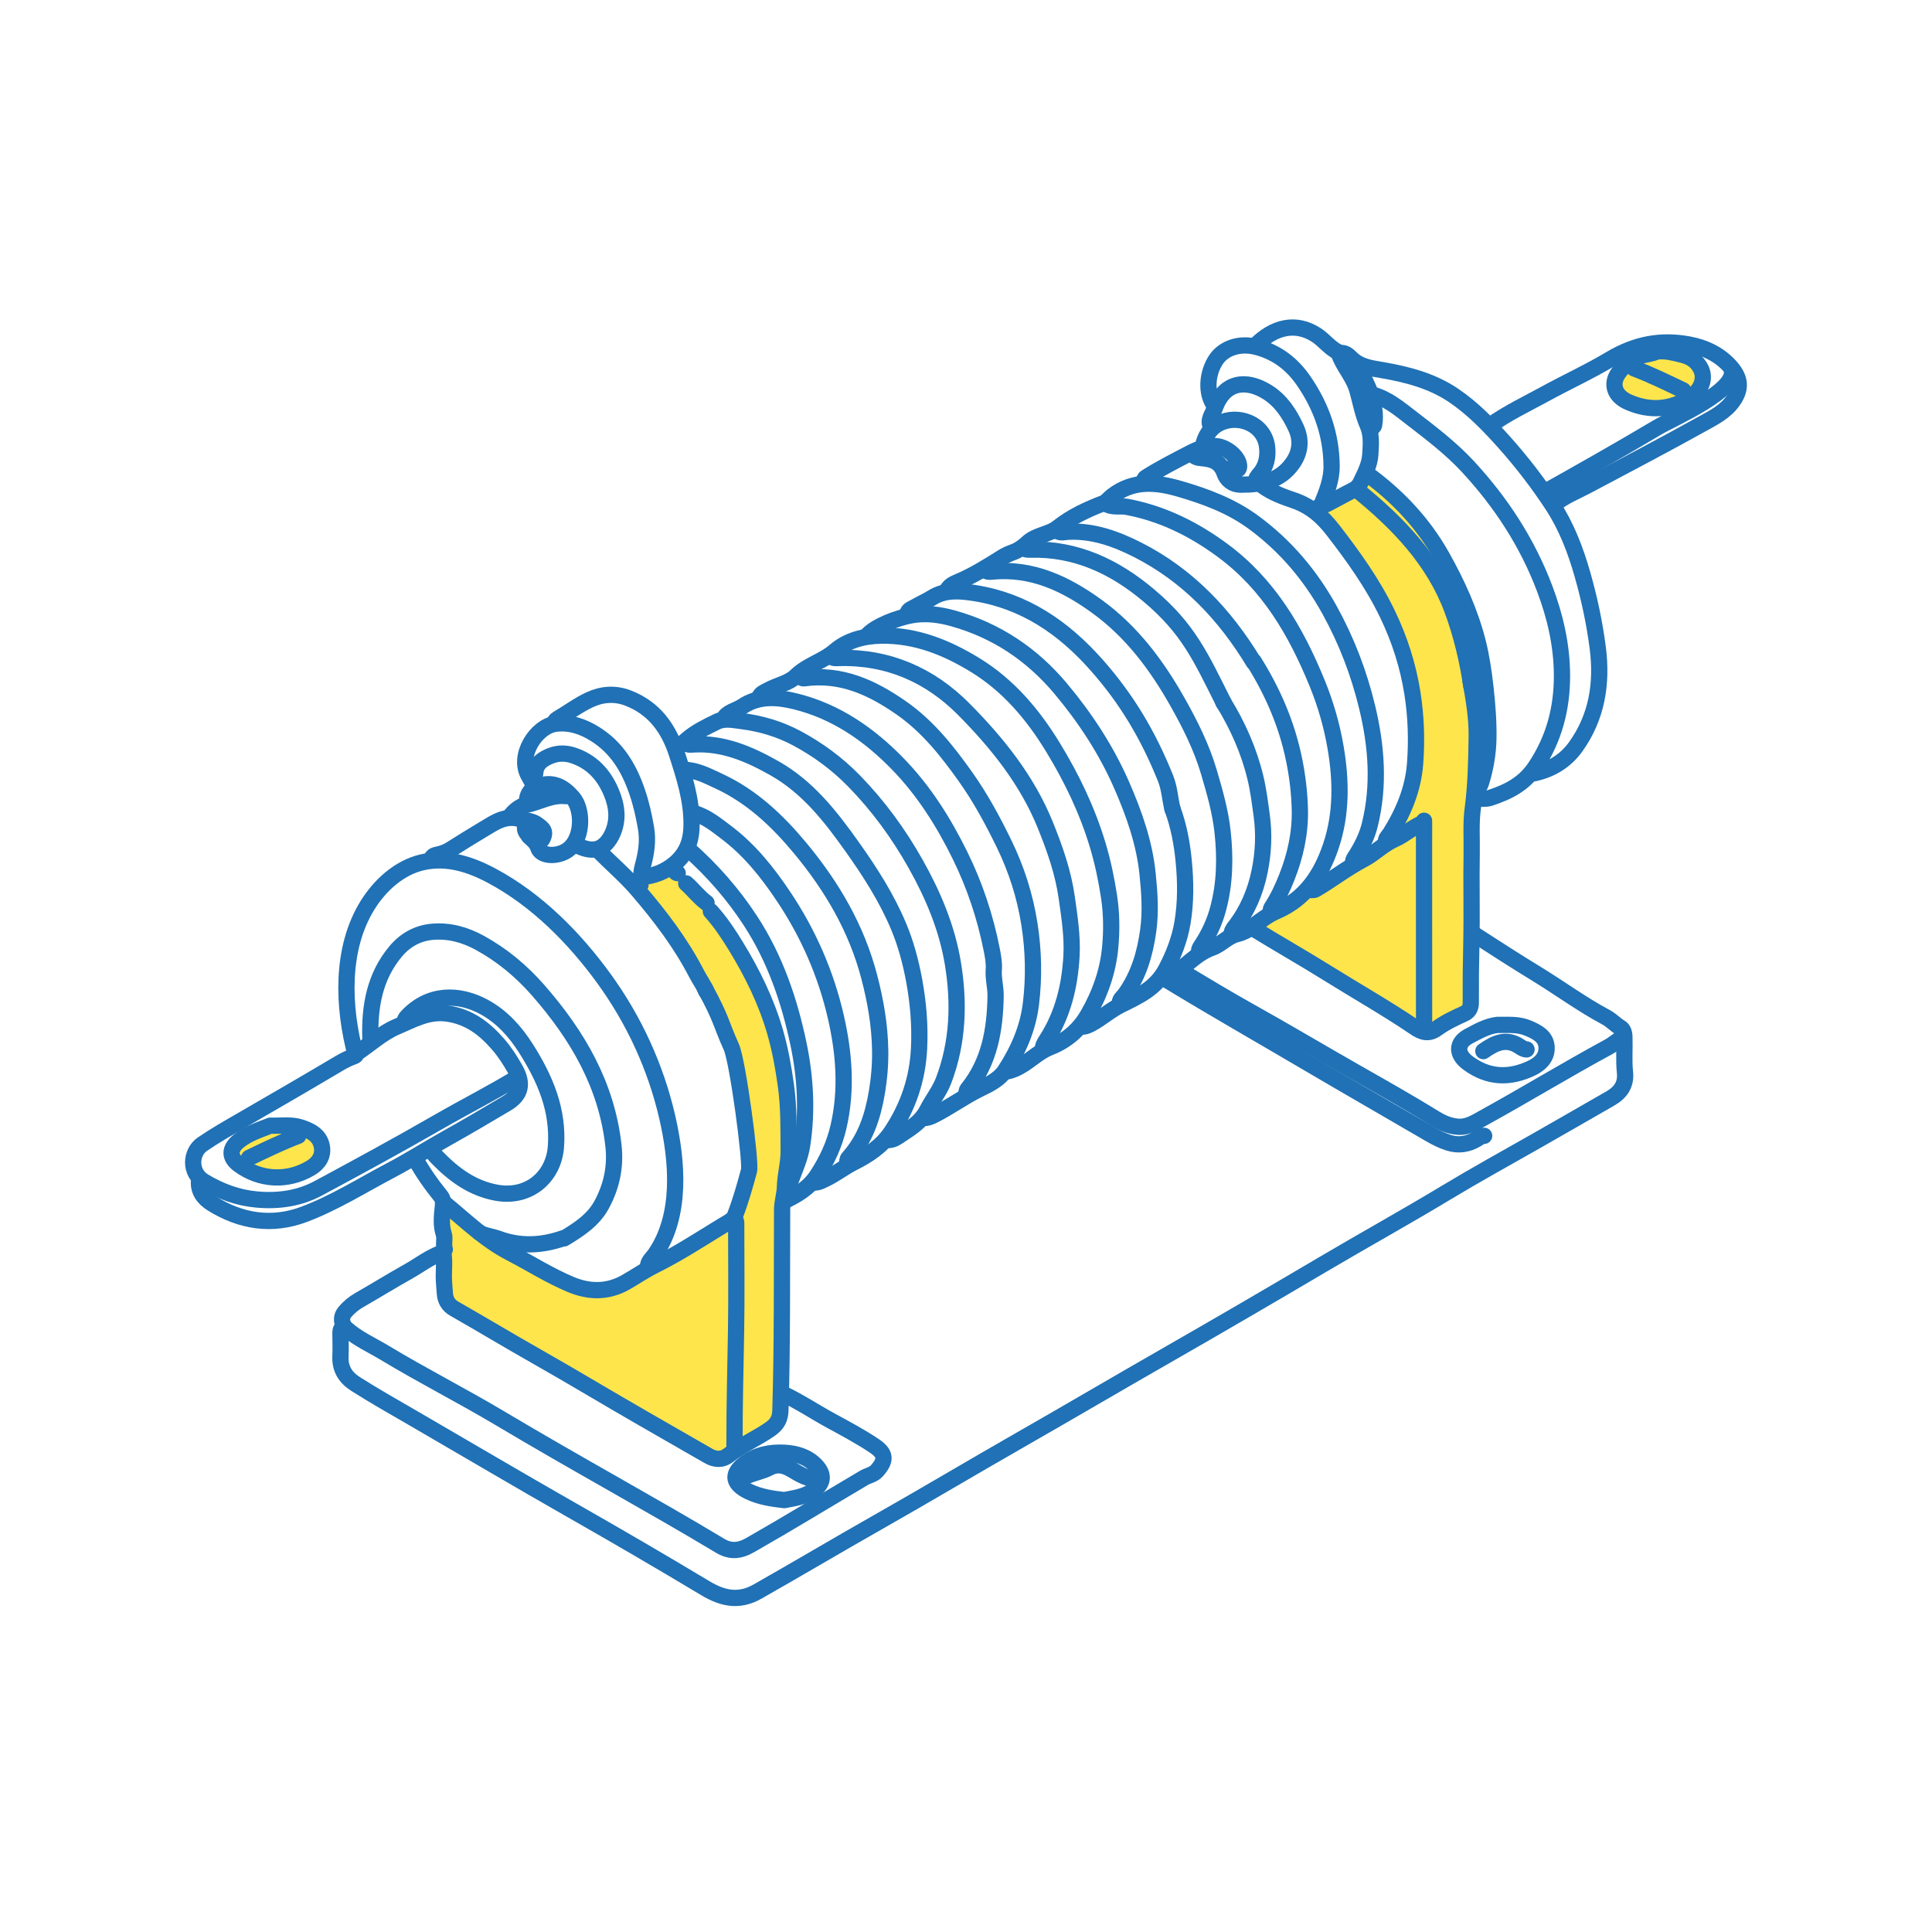 <svg width="500" height="500" viewBox="0 0 500 500" fill="none" xmlns="http://www.w3.org/2000/svg">
<path d="M69.949 291.321C67.139 292.421 64.249 293.331 61.829 295.261C59.319 297.271 59.279 299.501 61.829 301.401C67.109 305.331 74.239 305.971 80.439 302.251C82.459 301.041 83.789 299.101 83.269 296.591C82.679 293.741 80.309 292.581 77.819 291.771C75.319 290.961 72.709 291.411 70.149 291.321" fill="#FFDA00" fill-opacity="0.7"/>
<path d="M69.949 291.321C67.139 292.421 64.249 293.331 61.829 295.261C59.319 297.271 59.279 299.501 61.829 301.401C67.109 305.331 74.239 305.971 80.439 302.251C82.459 301.041 83.789 299.101 83.269 296.591C82.679 293.741 80.309 292.581 77.819 291.771C75.319 290.961 72.709 291.411 70.149 291.321" stroke="#2071B5" stroke-width="4.206" stroke-linecap="round" stroke-linejoin="round"/>
<path d="M361.931 214.149L324.818 239.698L368.585 267.461L381.733 261.075V210.738C382.609 205.98 384.437 194.961 384.738 188.951C385.114 181.438 378.728 161.528 375.347 152.137C372.642 144.624 361.851 129.583 355.715 123.948L341.914 131.852C348.586 144.249 365.58 164.27 365.58 179.184C365.58 187.807 364.364 205.874 361.931 214.149Z" fill="#FFDA00" fill-opacity="0.7"/>
<path d="M155.116 334.781L114.911 314.269V337.243L151.726 359.092L189.167 377.49L191.053 349.892L189.167 317.551L155.116 334.781Z" fill="#FFDA00" fill-opacity="0.7"/>
<path d="M174.486 223.964L166.493 227.624L164.327 229.198C173.05 244.078 193.882 260.238 193.882 290.772C193.882 304.587 192.754 313.657 190.496 316.633V376.053L202.503 368.972V310.476C205.633 299.055 204.818 274.895 199.424 262.756C193.882 250.284 181.773 231.455 174.486 223.964Z" fill="#FFDA00" fill-opacity="0.7"/>
<path d="M381.47 241.77C386.84 245.26 392.23 248.72 397.7 252.06C403.72 255.74 409.41 259.95 415.66 263.28C416.99 263.99 418.029 265.16 419.359 265.95C420.019 266.34 420.35 267.16 420.39 268.29C420.5 271.36 420.21 274.45 420.54 277.5C420.89 280.77 419.3 282.82 416.75 284.28C410.39 287.92 404.04 291.6 397.67 295.22C389.85 299.67 381.96 304.01 374.25 308.66C363.73 315.01 352.98 320.95 342.4 327.2C328.87 335.19 315.29 343.11 301.65 350.92C289.06 358.13 276.56 365.48 263.97 372.68C251.66 379.71 239.49 386.98 227.15 393.97C216.73 399.88 206.43 406.01 196 411.92C191.23 414.62 187.01 413.7 182.59 411.05C171.13 404.17 159.59 397.45 147.98 390.84C134.32 383.06 120.79 375.06 107.2 367.17C102.13 364.23 97.019 361.35 92.059 358.2C89.35 356.48 87.95 354.2 88.109 350.95C88.2 349.05 88.139 347.15 88.109 345.25C88.109 344.56 88.079 343.9 88.769 343.5" stroke="#2071B5" stroke-width="4.206" stroke-linecap="round" stroke-linejoin="round"/>
<path d="M114.45 324.201C111.25 325.301 108.6 327.411 105.69 329.041C101.4 331.441 97.22 334.031 92.96 336.471C91.54 337.291 90.29 338.321 89.25 339.561C88.13 340.891 88.32 342.731 89.68 343.931C92.63 346.521 96.21 348.091 99.53 350.091C109.34 356.011 119.57 361.191 129.42 367.061C139.25 372.921 149.21 378.601 159.17 384.271C168.27 389.461 177.38 394.641 186.36 400.041C188.91 401.571 191.29 401.491 194.07 399.911C204 394.251 213.75 388.281 223.59 382.471C224.69 381.821 225.98 381.711 226.97 380.601C229.36 377.901 229.27 376.201 226.26 374.181C222.66 371.771 218.83 369.731 215.04 367.671C210.79 365.361 206.77 362.631 202.36 360.601" stroke="#2071B5" stroke-width="4.206" stroke-linecap="round" stroke-linejoin="round"/>
<path d="M146.02 320.481C149.75 318.211 153.46 315.841 155.63 311.911C158.24 307.171 159.37 302.081 158.77 296.581C157.03 280.801 149.45 267.901 139.24 256.241C134.89 251.281 129.9 247.131 124.11 243.971C120.28 241.881 116.2 240.761 111.84 241.151C108.04 241.491 104.86 243.301 102.43 246.181C96.95 252.711 95.59 260.511 95.86 268.741C95.86 268.881 95.99 269.271 96.26 269.401" stroke="#2071B5" stroke-width="4.206" stroke-linecap="round" stroke-linejoin="round"/>
<path d="M215.08 169.86C215.64 170.44 216.37 170.31 217.05 170.29C229.79 169.92 240.63 174.68 249.41 183.53C258.08 192.27 265.81 201.89 270.51 213.49C272.97 219.57 275.15 225.74 276.08 232.32C276.79 237.36 277.58 242.37 277.3 247.45C276.87 255.08 275.13 262.38 270.97 268.93C270.45 269.75 269.88 270.53 269.88 271.56" stroke="#2071B5" stroke-width="4.206" stroke-linecap="round" stroke-linejoin="round"/>
<path d="M289.84 259.971C289.55 258.731 290.59 258.141 291.16 257.341C294.69 252.411 296.31 246.871 297.15 240.901C297.84 235.951 297.5 231.071 297 226.211C296.19 218.161 293.51 210.571 290.28 203.181C286.28 194.051 280.88 185.811 274.49 178.191C267.04 169.311 257.81 163.141 246.64 160.031C243.16 159.061 239.64 158.561 235.89 159.231C232.4 159.851 226.72 161.951 224.51 164.381" stroke="#2071B5" stroke-width="4.206" stroke-linecap="round" stroke-linejoin="round"/>
<path d="M92.059 273.081C88.73 260.641 88.09 245.511 95.18 234.171C98.37 229.071 103.339 224.521 109.329 223.151C115.689 221.701 121.749 223.681 127.329 226.671C138.939 232.891 148.679 242.731 156.349 253.321C164.119 264.041 169.719 276.221 172.689 289.131C175.289 300.441 176.509 314.501 169.539 324.611C168.869 325.581 167.539 326.631 167.719 327.931" stroke="#2071B5" stroke-width="4.206" stroke-linecap="round" stroke-linejoin="round"/>
<path d="M177.37 192.23C178 192.87 178.82 192.7 179.56 192.66C187.23 192.24 193.91 195.15 200.39 198.8C209.05 203.69 214.95 211.28 220.57 219.19C225.2 225.71 229.5 232.42 232.59 239.82C234.44 244.25 235.68 248.9 236.56 253.62C237.65 259.49 238.15 265.42 237.85 271.38C237.46 279.19 235.07 286.33 230.71 292.91C228.22 296.67 224.65 298.96 220.93 300.84C218.36 302.14 216.13 303.93 213.55 305.15C212.64 305.58 211.76 306.1 210.7 306.02" stroke="#2071B5" stroke-width="4.206" stroke-linecap="round" stroke-linejoin="round"/>
<path d="M187.24 186.089C188.28 184.159 190.48 183.939 192.1 182.849C196.38 179.969 201.19 180.359 205.87 181.519C216.39 184.119 224.95 190.089 232.38 197.729C239.1 204.649 244.19 212.719 248.44 221.359C252.27 229.129 254.97 237.269 256.65 245.729C256.98 247.389 257.32 249.189 257.19 250.969C257.02 253.249 257.7 255.469 257.66 257.769C257.51 266.519 256.1 274.839 250.4 281.899C250.13 282.239 250.09 282.739 250.17 283.199" stroke="#2071B5" stroke-width="4.206" stroke-linecap="round" stroke-linejoin="round"/>
<path d="M175.179 193.319C176.229 192.899 176.989 192.089 177.829 191.369C180.109 189.409 182.829 188.089 185.509 186.789C187.479 185.829 189.779 186.339 191.829 186.599C196.899 187.229 201.769 188.659 206.319 191.109C211.769 194.039 216.679 197.669 220.999 202.089C227.289 208.529 232.569 215.759 236.969 223.589C241.489 231.619 245.069 240.109 246.589 249.229C248.299 259.519 247.959 269.789 244.189 279.669C243.169 282.349 241.279 284.689 239.999 287.219C238.249 290.659 235.229 292.189 232.389 294.149C231.559 294.719 230.609 295.119 229.549 295.039" stroke="#2071B5" stroke-width="4.206" stroke-linecap="round" stroke-linejoin="round"/>
<path d="M286.11 130.289C287.78 131.489 289.78 130.829 291.61 131.169C300.83 132.889 308.89 136.909 316.39 142.429C328.36 151.249 335.44 163.489 340.91 176.889C343.1 182.259 344.71 187.869 345.67 193.559C347.11 202.069 347.24 210.619 344.43 218.979C341.93 226.419 337.85 232.589 330.38 235.819C327.97 236.859 326.05 238.449 323.98 239.939C322.94 240.689 321.56 241.409 320.3 241.699C317.71 242.289 316.07 244.429 313.73 245.259C309.29 246.839 306.44 250.629 302.58 252.989C302.02 253.329 301.61 253.599 301.03 253.179" stroke="#2071B5" stroke-width="4.206" stroke-linecap="round" stroke-linejoin="round"/>
<path d="M402.079 130.619C404.719 128.449 407.91 127.209 410.88 125.629C420.75 120.379 430.66 115.199 440.43 109.759C443.4 108.109 446.53 106.589 448.56 103.649C450.93 100.219 450.25 97.429 447.43 94.469C444.66 91.569 441.12 89.919 437.16 89.169C429.83 87.779 423.22 89.069 416.69 92.979C411.28 96.219 405.47 98.869 399.91 101.919C395.1 104.549 390.12 106.899 385.64 110.109" stroke="#2071B5" stroke-width="4.206" stroke-linecap="round" stroke-linejoin="round"/>
<path d="M245.11 152.761C245.7 151.571 246.84 151.051 247.96 150.581C252 148.881 255.68 146.561 259.37 144.241C260.19 143.731 261.14 143.291 262.01 142.981C263.56 142.431 264.78 141.571 265.93 140.491C268.16 138.391 271.48 138.371 273.8 136.521C277.37 133.681 281.41 131.831 285.63 130.211C286.37 129.921 287.06 128.991 287.83 128.391C293.24 124.191 299.18 124.751 305.17 126.481C312.01 128.461 318.66 130.931 324.47 135.221C332.68 141.271 339.08 148.831 344.04 157.771C348.47 165.771 351.69 174.181 353.82 183.021C356.25 193.101 357.02 203.271 354.5 213.481C353.74 216.571 352.28 219.371 350.55 222.021C350.26 222.471 350.06 222.851 350.34 223.341" stroke="#2071B5" stroke-width="4.206" stroke-linecap="round" stroke-linejoin="round"/>
<path d="M254.98 147.5C255.46 148.08 256.13 147.99 256.73 147.93C267.12 146.93 275.82 151.09 283.9 156.95C292.88 163.46 299.35 172.13 304.75 181.7C308.03 187.51 310.99 193.44 312.89 199.89C314.38 204.95 315.82 209.97 316.4 215.24C317.14 221.98 317.01 228.63 315.25 235.19C314.33 238.64 312.84 241.86 310.85 244.82C310.45 245.41 310.16 245.9 310.43 246.59" stroke="#2071B5" stroke-width="4.206" stroke-linecap="round" stroke-linejoin="round"/>
<path d="M305.84 251.419C311.74 254.969 317.64 258.519 323.64 261.869C332.82 266.989 341.84 272.369 350.97 277.569C357.83 281.469 364.71 285.349 371.44 289.499C373.14 290.549 375.11 291.439 377.31 291.599C379.89 291.779 381.85 290.439 383.87 289.329C394.76 283.329 405.38 276.849 416.32 270.919C417.61 270.219 418.69 269.129 420.06 268.529" stroke="#2071B5" stroke-width="4.206" stroke-linecap="round" stroke-linejoin="round"/>
<path d="M355.17 102.119C359.07 103.179 362.14 105.769 365.19 108.119C370.31 112.069 375.51 116.009 379.92 120.779C388.48 130.039 395.25 140.409 399.75 152.299C402.5 159.569 404.2 166.969 404.24 174.689C404.28 183.229 402.25 191.129 397.39 198.449C394.41 202.939 390.33 204.929 385.65 206.489C384.48 206.879 383.3 206.579 382.14 206.699" stroke="#2071B5" stroke-width="4.206" stroke-linecap="round" stroke-linejoin="round"/>
<path d="M196.44 180.61C196.82 179.43 197.87 179.13 198.83 178.6C201.19 177.31 204.16 176.78 205.97 175.01C208.94 172.09 212.96 171.18 216.08 168.49C219.31 165.7 223.59 164.55 228.22 164.5C237.17 164.41 244.94 167.58 252.32 172.08C260.93 177.34 267.28 184.85 272.47 193.34C277.35 201.33 281.41 209.75 284.1 218.76C285.41 223.13 286.35 227.59 287.03 232.12C287.68 236.45 287.72 240.78 287.33 245.06C286.77 251.31 284.72 257.14 281.55 262.64C279.23 266.66 275.84 269.43 271.79 271.02C268.27 272.4 265.89 275.34 262.45 276.72C261.69 277.03 261.01 277.26 260.22 277.29" stroke="#2071B5" stroke-width="4.206" stroke-linecap="round" stroke-linejoin="round"/>
<path d="M179.56 210.419C182.85 211.359 185.45 213.529 188.07 215.509C194.01 219.999 198.64 225.809 202.74 231.939C209.13 241.459 213.72 251.909 216.29 263.059C218.45 272.419 219.22 281.989 217.02 291.539C215.96 296.139 214.05 300.329 211.41 304.309C209.27 307.539 206.26 309.249 203 310.839" stroke="#2071B5" stroke-width="4.206" stroke-linecap="round" stroke-linejoin="round"/>
<path d="M206.97 174.91C207.26 175.26 207.64 175.61 208.06 175.55C217.66 174.21 225.69 177.93 233.28 183.23C240.1 187.99 245.16 194.39 249.88 201.04C253.73 206.46 256.9 212.32 259.82 218.31C263.06 224.94 265.26 231.85 266.41 239.14C267.49 246.01 267.64 252.86 266.81 259.75C266.05 266.07 263.56 271.77 260.16 277.02C258.68 279.3 256 280.64 253.61 281.79C249.38 283.84 245.62 286.68 241.41 288.74C240.65 289.11 239.98 289.33 239.19 289.34" stroke="#2071B5" stroke-width="4.206" stroke-linecap="round" stroke-linejoin="round"/>
<path d="M111.82 297.02C111.76 298.15 112.55 298.97 113.18 299.61C117.45 303.99 122.22 307.53 128.48 308.67C136.92 310.2 143.29 304.53 143.87 296.81C144.59 287.28 141.06 279.14 136.15 271.38C133.38 267.01 129.96 263.18 125.4 260.67C118.72 256.99 110.88 257.03 105.24 263.25C104.93 263.6 104.75 263.91 104.81 264.36" stroke="#2071B5" stroke-width="4.206" stroke-linecap="round" stroke-linejoin="round"/>
<path d="M219.24 301.179C219.29 300.639 219.18 300.149 219.65 299.619C223.99 294.759 225.91 288.869 226.96 282.549C227.55 278.969 227.85 275.409 227.79 271.799C227.69 265.309 226.58 258.979 224.94 252.729C221.67 240.269 215.34 229.459 207.19 219.619C201.22 212.409 194.53 206.069 185.91 202.099C183.04 200.779 180.22 199.249 176.93 199.239" stroke="#2071B5" stroke-width="4.206" stroke-linecap="round" stroke-linejoin="round"/>
<path d="M114.67 323.98C115.1 326.01 114.88 328.07 114.86 330.12C114.84 331.67 115.04 333.19 115.13 334.72C115.23 336.41 116.01 337.8 117.52 338.66C124.58 342.68 131.53 346.88 138.6 350.88C148 356.21 157.25 361.8 166.62 367.18C172.19 370.37 177.76 373.56 183.31 376.77C184.97 377.73 186.83 377.96 188.56 376.59C191.9 373.95 195.85 372.28 199.34 369.84C201.18 368.55 201.91 367.16 201.97 364.96C202.49 347.64 202.33 330.32 202.41 313C202.41 311.1 203.08 309.15 203.13 307.3C203.21 304.11 204.13 301.04 204.11 297.88C204.07 292.17 204.18 286.48 203.37 280.76C202.71 276.09 201.88 271.47 200.57 266.98C198.31 259.2 194.77 251.95 190.55 245.04C188.58 241.81 186.5 238.66 183.96 235.84" stroke="#2071B5" stroke-width="4.206" stroke-linecap="round" stroke-linejoin="round"/>
<path d="M178.25 219.85C184.38 225.3 189.75 231.44 194.21 238.29C200.59 248.06 204.31 258.97 206.67 270.29C208.46 278.87 208.94 287.62 207.6 296.36C207.12 299.49 205.81 302.39 204.72 305.33C204.57 305.75 204.31 306.59 203.45 306.44" stroke="#2071B5" stroke-width="4.206" stroke-linecap="round" stroke-linejoin="round"/>
<path d="M326.89 125.801C329.29 127.541 332.049 128.551 334.799 129.481C339.079 130.931 342.18 133.601 344.93 137.151C350.26 144.031 355.309 151.071 359.079 158.921C362.219 165.441 364.419 172.271 365.549 179.501C366.499 185.581 366.68 191.671 366.22 197.701C365.73 204.151 363.25 210.161 359.78 215.691C359.31 216.431 358.48 217.031 358.67 218.101" stroke="#2071B5" stroke-width="4.206" stroke-linecap="round" stroke-linejoin="round"/>
<path d="M353.63 122.511C361.62 128.321 368.28 135.321 373.15 143.991C377.11 151.031 380.46 158.371 382.44 166.171C383.39 169.911 383.97 173.831 384.41 177.751C384.91 182.211 385.27 186.651 385.19 191.131C385.12 194.861 384.51 198.521 383.44 202.091C383.17 202.981 382.92 203.901 381.91 204.281" stroke="#2071B5" stroke-width="4.206" stroke-linecap="round" stroke-linejoin="round"/>
<path d="M133.96 278.821C127.22 282.921 120.18 286.481 113.34 290.421C103.14 296.301 92.79 301.921 82.42 307.501C77.47 310.171 72.07 310.941 66.43 310.431C61.48 309.981 57.05 308.311 52.83 305.801C48.95 303.491 49.29 298.221 52.38 296.111C55.72 293.821 59.24 291.841 62.72 289.821C71.14 284.951 79.56 280.081 87.92 275.111C89.1 274.411 90.34 273.811 91.64 273.351" stroke="#2071B5" stroke-width="4.206" stroke-linecap="round" stroke-linejoin="round"/>
<path d="M302.33 253.831C314 260.941 325.87 267.701 337.64 274.631C348.42 280.971 359.27 287.211 370.08 293.501C371.6 294.391 373.18 295.191 374.89 295.731C377.47 296.541 379.85 296.161 382.13 294.831C382.76 294.471 383.29 293.901 384.1 293.951" stroke="#2071B5" stroke-width="4.206" stroke-linecap="round" stroke-linejoin="round"/>
<path d="M234.81 158.9C234.99 157.78 235.95 157.59 236.76 157.11C238.2 156.26 239.75 155.6 241.16 154.72C244.63 152.53 248.44 152.9 252.13 153.47C265.08 155.48 275.18 162.39 283.73 172.03C291.57 180.87 297.11 190.18 301.6 201.32C302.72 204.1 302.73 206.56 303.43 209.32" stroke="#2071B5" stroke-width="4.206" stroke-linecap="round" stroke-linejoin="round"/>
<path d="M346.839 91.381C348.079 91.191 348.929 91.981 349.669 92.721C351.879 94.911 354.749 95.281 357.579 95.761C364.169 96.891 370.579 98.541 376.209 102.351C381.229 105.751 385.379 110.081 389.409 114.591C393.929 119.661 398.069 125.051 401.769 130.691C405.389 136.201 407.769 142.411 409.579 148.811C411.339 155.011 412.679 161.281 413.499 167.671C414.679 176.921 413.289 185.611 407.759 193.301C405.149 196.931 401.459 199.171 397.049 200.121" stroke="#2071B5" stroke-width="4.206" stroke-linecap="round" stroke-linejoin="round"/>
<path d="M182.519 255.96C186.809 263.81 186.559 264.97 189.249 270.91C190.959 274.68 194.409 300.86 193.849 302.94C192.779 306.89 191.699 310.76 190.239 314.53C189.739 315.83 188.229 316.45 187.019 317.19C181.209 320.75 175.459 324.49 169.379 327.51C166.729 328.83 164.359 330.49 161.829 331.91C157.179 334.51 152.439 334.39 147.799 332.46C142.309 330.18 137.269 326.94 131.979 324.21C125.619 320.92 120.559 315.95 115.109 311.48" stroke="#2071B5" stroke-width="4.206" stroke-linecap="round" stroke-linejoin="round"/>
<path d="M324.47 171.179C329.36 178.989 332.97 187.279 334.86 196.369C335.77 200.749 336.3 205.169 336.4 209.549C336.54 215.539 335.25 221.449 333.01 227.079C331.92 229.819 330.68 232.499 329.05 234.959C328.79 235.349 328.92 235.699 328.85 236.069" stroke="#2071B5" stroke-width="4.206" stroke-linecap="round" stroke-linejoin="round"/>
<path d="M265.06 141.8C265.46 142.33 266.04 142.25 266.59 142.24C278.46 141.93 288.41 146.61 297.28 154.08C307.57 162.73 310.77 170.07 316.71 181.92" stroke="#2071B5" stroke-width="4.206" stroke-linecap="round" stroke-linejoin="round"/>
<path d="M351.07 126.679C361.89 135.389 371.13 145.079 375.86 157.849C378.24 164.269 379.79 170.879 380.79 177.599" stroke="#2071B5" stroke-width="4.206" stroke-linecap="round" stroke-linejoin="round"/>
<path d="M316.58 181.7C320.33 187.79 323.21 194.26 324.89 201.22C325.67 204.45 326.08 207.76 326.53 211.07C327.2 215.97 326.96 220.77 325.98 225.54C324.92 230.73 322.91 235.56 319.64 239.79C319.11 240.47 318.65 241.09 318.78 241.99" stroke="#2071B5" stroke-width="4.206" stroke-linecap="round" stroke-linejoin="round"/>
<path d="M273.599 137.41C274.509 138.03 275.499 137.66 276.449 137.61C282.919 137.31 288.819 139.45 294.399 142.28C307.379 148.87 316.999 159.04 324.469 171.38" stroke="#2071B5" stroke-width="4.206" stroke-linecap="round" stroke-linejoin="round"/>
<path d="M92.09 272.681C95.64 270.411 98.75 267.381 102.64 265.731C106.81 263.971 110.81 261.601 115.77 262.311C121.39 263.111 125.39 266.191 128.92 270.261C130.62 272.221 132.01 274.391 133.29 276.631C135.46 280.471 134.84 283.361 131.09 285.581C125.94 288.631 120.78 291.691 115.55 294.611C110.69 297.321 105.99 300.321 101.07 302.911C93.67 306.811 86.54 311.321 78.69 314.271C70.38 317.391 62.32 316.131 54.84 311.461C52.68 310.111 51.2 308.171 51.53 305.351" stroke="#2071B5" stroke-width="4.206" stroke-linecap="round" stroke-linejoin="round"/>
<path d="M190.09 315.43C190.67 315.99 190.53 316.72 190.53 317.4C190.53 326.32 190.64 335.23 190.5 344.15C190.35 353.8 190.07 363.44 190.09 373.09C190.09 373.68 189.95 374.29 190.31 374.84" stroke="#2071B5" stroke-width="4.206" stroke-linecap="round" stroke-linejoin="round"/>
<path d="M368.54 212.4C368.57 214.15 368.54 215.91 368.54 217.66C368.54 233.59 368.54 249.52 368.55 265.45C368.55 265.85 368.4 266.18 368.32 266.55" stroke="#2071B5" stroke-width="4.206" stroke-linecap="round" stroke-linejoin="round"/>
<path d="M203.02 388.22C205.43 387.73 207.87 387.45 210.06 386.06C213.05 384.17 213.55 381.75 211.12 379.24C208.92 376.97 206.04 376.14 203.02 375.97C199.31 375.77 195.76 376.47 192.72 378.79C188.94 381.69 189.91 384.15 193.81 386.03C196.66 387.4 199.72 387.85 202.8 388.21" stroke="#2071B5" stroke-width="4.206" stroke-linecap="round" stroke-linejoin="round"/>
<path d="M138.13 203.409C137.81 202.469 137.32 201.629 136.83 200.769C133.84 195.569 138.76 187.939 143.85 187.299C147.36 186.859 150.75 187.929 153.97 189.949C159.72 193.539 162.79 198.799 164.9 204.939C165.93 207.949 166.61 210.999 167.16 214.139C167.77 217.579 167.27 220.789 166.38 224.009C166.12 224.969 165.95 225.889 165.97 226.869" stroke="#2071B5" stroke-width="4.206" stroke-linecap="round" stroke-linejoin="round"/>
<path d="M314.389 105.08C311.909 101.79 312.369 96.42 314.819 92.91C316.679 90.25 320.649 88.56 325.359 89.83C330.529 91.22 334.429 94.25 337.419 98.61C341.959 105.23 344.539 112.49 344.619 120.54C344.659 124.1 343.359 127.39 341.999 130.62C341.769 131.17 340.979 131.17 340.699 131.72" stroke="#2071B5" stroke-width="4.206" stroke-linecap="round" stroke-linejoin="round"/>
<path d="M324.26 240.24C330.65 244.17 337.19 247.88 343.56 251.85C351.08 256.54 358.8 260.9 366.14 265.88C367.98 267.13 369.71 267.75 371.88 266.16C374 264.62 376.43 263.46 378.85 262.37C380.06 261.82 380.64 260.96 380.64 259.52C380.61 254.48 380.66 249.44 380.78 244.39C380.96 236.5 380.73 228.6 380.87 220.71C380.94 216.91 380.64 213.06 381.14 209.32C381.97 203.11 382.07 196.91 382.17 190.67C382.25 185.84 381.42 181.14 380.61 176.42" stroke="#2071B5" stroke-width="4.206" stroke-linecap="round" stroke-linejoin="round"/>
<path d="M303.43 209.329C305.05 213.719 305.9 218.239 306.35 222.919C306.86 228.219 306.91 233.469 306.04 238.709C305.33 242.979 303.81 246.939 301.77 250.819C299.16 255.769 294.71 257.809 290.1 260.069C287.48 261.349 285.22 263.389 282.62 264.829C281.77 265.299 280.96 265.719 279.98 265.679" stroke="#2071B5" stroke-width="4.206" stroke-linecap="round" stroke-linejoin="round"/>
<path d="M308.69 117.471C309.17 118.341 310.06 118.481 310.88 118.551C313.61 118.781 315.83 119.391 316.91 122.481C317.47 124.071 318.86 125.431 321.18 125.431C326.47 125.431 331.26 124.521 334.54 119.881C336.57 117.001 336.85 113.841 335.39 110.691C333.69 107.031 331.5 103.681 327.97 101.471C322.63 98.121 316.88 98.621 314.39 105.641C313.82 107.261 312.36 108.751 313.5 110.681" stroke="#2071B5" stroke-width="4.206" stroke-linecap="round" stroke-linejoin="round"/>
<path d="M448.04 95.391C450.36 100.811 433.07 108.151 428.83 110.671C419.49 116.231 410.03 121.581 400.55 126.901C400.29 127.051 400.11 127.331 399.89 127.551" stroke="#2071B5" stroke-width="4.206" stroke-linecap="round" stroke-linejoin="round"/>
<path d="M148.869 218.531C150.649 219.481 152.699 220.231 154.539 219.721C156.349 219.221 157.689 217.561 158.529 215.681C160.119 212.121 159.649 208.551 158.249 205.171C156.339 200.561 153.209 197.071 148.229 195.461C146.239 194.821 144.279 194.911 142.549 195.591C140.629 196.351 138.659 197.491 138.519 200.101C138.499 200.511 138.119 201.121 137.469 201.201" stroke="#2071B5" stroke-width="4.206" stroke-linecap="round" stroke-linejoin="round"/>
<path d="M154.79 220.071C158.21 223.521 161.92 226.681 165.09 230.371C170.82 237.051 176.14 244.021 180.2 251.861C181.04 253.491 182.14 254.971 182.85 256.671" stroke="#2071B5" stroke-width="4.206" stroke-linecap="round" stroke-linejoin="round"/>
<path d="M165.75 229.061C165.44 228.401 165.42 227.741 165.78 227.031C169.12 226.751 172.14 225.671 174.77 223.391C177.91 220.671 178.97 217.351 178.98 213.281C178.99 206.901 177.09 201.011 175.18 195.091C173.04 188.441 169.24 183.211 162.47 180.631C159.14 179.361 155.79 179.621 152.62 181.091C149.67 182.461 147.06 184.431 144.26 186.071C143.75 186.371 143.58 186.741 143.4 187.201" stroke="#2071B5" stroke-width="4.206" stroke-linecap="round" stroke-linejoin="round"/>
<path d="M324.91 89.409C329.72 84.569 335.37 83.229 340.72 86.739C342.75 88.069 344.17 90.119 346.39 91.169C347.5 94.699 350.26 97.379 351.28 101.019C352.12 104.019 352.67 107.149 353.92 109.989C355.05 112.569 354.78 115.159 354.63 117.689C354.47 120.239 353.22 122.609 352.1 124.939C351.66 125.849 350.94 126.469 350.11 126.889C347.83 128.029 345.61 129.299 343.35 130.459C342.9 130.689 342.74 130.329 342.45 130.409" stroke="#2071B5" stroke-width="4.206" stroke-linecap="round" stroke-linejoin="round"/>
<path d="M325.13 124.699C324.96 123.839 325.45 123.319 325.98 122.709C327.73 120.719 328.21 118.209 327.93 115.719C327.24 109.549 320.29 107.119 315.49 109.589C313.12 110.809 311.86 112.919 311.32 115.489" stroke="#2071B5" stroke-width="4.206" stroke-linecap="round" stroke-linejoin="round"/>
<path d="M136.92 216.451C137.84 217.321 138.85 217.991 139.29 219.391C139.97 221.581 143.81 221.821 146.45 220.281C150.97 217.631 151.03 209.661 148.25 206.441C145.81 203.621 143.19 202.171 139.43 203.381C137.41 204.031 136.22 205.651 136.37 208.011" stroke="#2071B5" stroke-width="4.206" stroke-linecap="round" stroke-linejoin="round"/>
<path d="M138.79 217.88C140.08 218 140.49 217.1 140.75 216.12C141.1 214.79 140.01 214.16 139.21 213.52C137.83 212.41 136.05 212.38 134.41 211.93C130.75 210.93 128.04 212.84 125.18 214.56C122.31 216.29 119.46 218.03 116.64 219.83C115.64 220.47 114.51 220.89 113.36 221.14C112.52 221.32 111.77 221.48 111.61 222.48" stroke="#2071B5" stroke-width="4.206" stroke-linecap="round" stroke-linejoin="round"/>
<path d="M145.69 320.48C140.03 322.44 134.36 322.66 128.7 320.48C127.97 320.2 124.8 319.6 124.08 319.01" stroke="#2071B5" stroke-width="4.206" stroke-linecap="round" stroke-linejoin="round"/>
<path d="M210.91 382.74C208.58 382.66 206.69 381.36 204.8 380.27C202.85 379.15 201.12 378.77 199.05 379.86C197.34 380.76 195.38 381.1 193.58 381.86" stroke="#2071B5" stroke-width="4.206" stroke-linecap="round" stroke-linejoin="round"/>
<path d="M316.799 121.629C317.599 121.729 318.209 120.949 319.269 121.519C320.259 122.049 321.01 121.309 320.56 119.859C319.87 117.609 316.8 115.429 314.39 115.449C312.07 115.469 310.03 116.189 308.03 117.239C304.17 119.249 300.29 121.219 296.6 123.549C296.06 123.889 296.13 124.399 295.75 124.689" stroke="#2071B5" stroke-width="4.206" stroke-linecap="round" stroke-linejoin="round"/>
<path d="M77.18 293.95C72.83 295.6 68.66 297.64 64.46 299.65" stroke="#2071B5" stroke-width="4.206" stroke-linecap="round" stroke-linejoin="round"/>
<path d="M107.439 299.871C109.339 303.291 111.569 306.481 114.019 309.511C114.729 310.381 114.719 311.181 114.599 312.381C114.369 314.661 114.079 317.051 114.849 319.401C115.249 320.621 114.679 322.031 115.119 323.331" stroke="#2071B5" stroke-width="4.206" stroke-linecap="round" stroke-linejoin="round"/>
<path d="M395.07 271.59C394.41 271.57 393.769 271.15 393.359 270.87C389.799 268.45 386.83 269.96 383.89 272.03" stroke="#2071B5" stroke-width="4.206" stroke-linecap="round" stroke-linejoin="round"/>
<path d="M368.099 213.05C365.509 214.13 363.439 216.1 360.869 217.23C357.949 218.52 355.689 220.94 352.919 222.38C348.549 224.66 344.699 227.69 340.479 230.16C339.879 230.51 339.299 230.25 338.719 230.36" stroke="#2071B5" stroke-width="4.206" stroke-linecap="round" stroke-linejoin="round"/>
<path d="M352.76 95.329C352.38 97.649 353.89 99.439 354.54 101.459C355.45 104.259 356.16 107.049 355.62 110.019C355.54 110.469 355.14 110.579 354.95 110.889" stroke="#2071B5" stroke-width="4.206" stroke-linecap="round" stroke-linejoin="round"/>
<path d="M146.46 206.041C142.71 205.601 139.48 207.661 135.96 208.361C134.53 208.651 133.02 209.901 131.99 211.301" stroke="#2071B5" stroke-width="4.206" stroke-linecap="round" stroke-linejoin="round"/>
<path d="M177.589 228.621C179.409 230.231 180.879 232.211 182.849 233.661" stroke="#2071B5" stroke-width="4.206" stroke-linecap="round" stroke-linejoin="round"/>
<path d="M136.37 212.619C135.74 213.759 135.56 214.879 136.59 215.909" stroke="#2071B5" stroke-width="4.206" stroke-linecap="round" stroke-linejoin="round"/>
<path d="M173.859 224.89C174.589 224.95 174.659 225.93 175.389 225.99" stroke="#2071B5" stroke-width="4.206" stroke-linecap="round" stroke-linejoin="round"/>
<path d="M387.61 265.23C384.88 265.53 382.52 266.9 380.18 268.13C376.82 269.89 376.84 272.82 379.93 275.11C385.16 278.97 390.64 279.17 396.38 276.42C398.7 275.31 400.41 273.55 400.25 270.94C400.08 268.22 397.79 267.08 395.51 266.1C393.02 265.03 390.42 265.26 387.83 265.24" stroke="#2071B5" stroke-width="4.206" stroke-linecap="round" stroke-linejoin="round"/>
<path d="M428.83 90.941C427.45 91.651 425.87 91.621 424.42 92.191C422.03 93.131 420.16 94.611 418.77 96.651C416.86 99.461 417.86 102.491 421.39 104.051C426.95 106.501 432.47 106.131 437.58 102.741C440.41 100.861 441.34 97.911 440.23 95.541C439.26 93.481 437.53 92.351 435.41 91.831C433.33 91.321 431.24 90.741 429.06 90.941" fill="#FFDA00" fill-opacity="0.7"/>
<path d="M428.83 90.941C427.45 91.651 425.87 91.621 424.42 92.191C422.03 93.131 420.16 94.611 418.77 96.651C416.86 99.461 417.86 102.491 421.39 104.051C426.95 106.501 432.47 106.131 437.58 102.741C440.41 100.861 441.34 97.911 440.23 95.541C439.26 93.481 437.53 92.351 435.41 91.831C433.33 91.321 431.24 90.741 429.06 90.941" stroke="#2071B5" stroke-width="4.206" stroke-linecap="round" stroke-linejoin="round"/>
<path d="M422.891 95.329C427.241 96.979 431.411 99.019 435.611 101.029" stroke="#2071B5" stroke-width="4.206" stroke-linecap="round" stroke-linejoin="round"/>
</svg>
